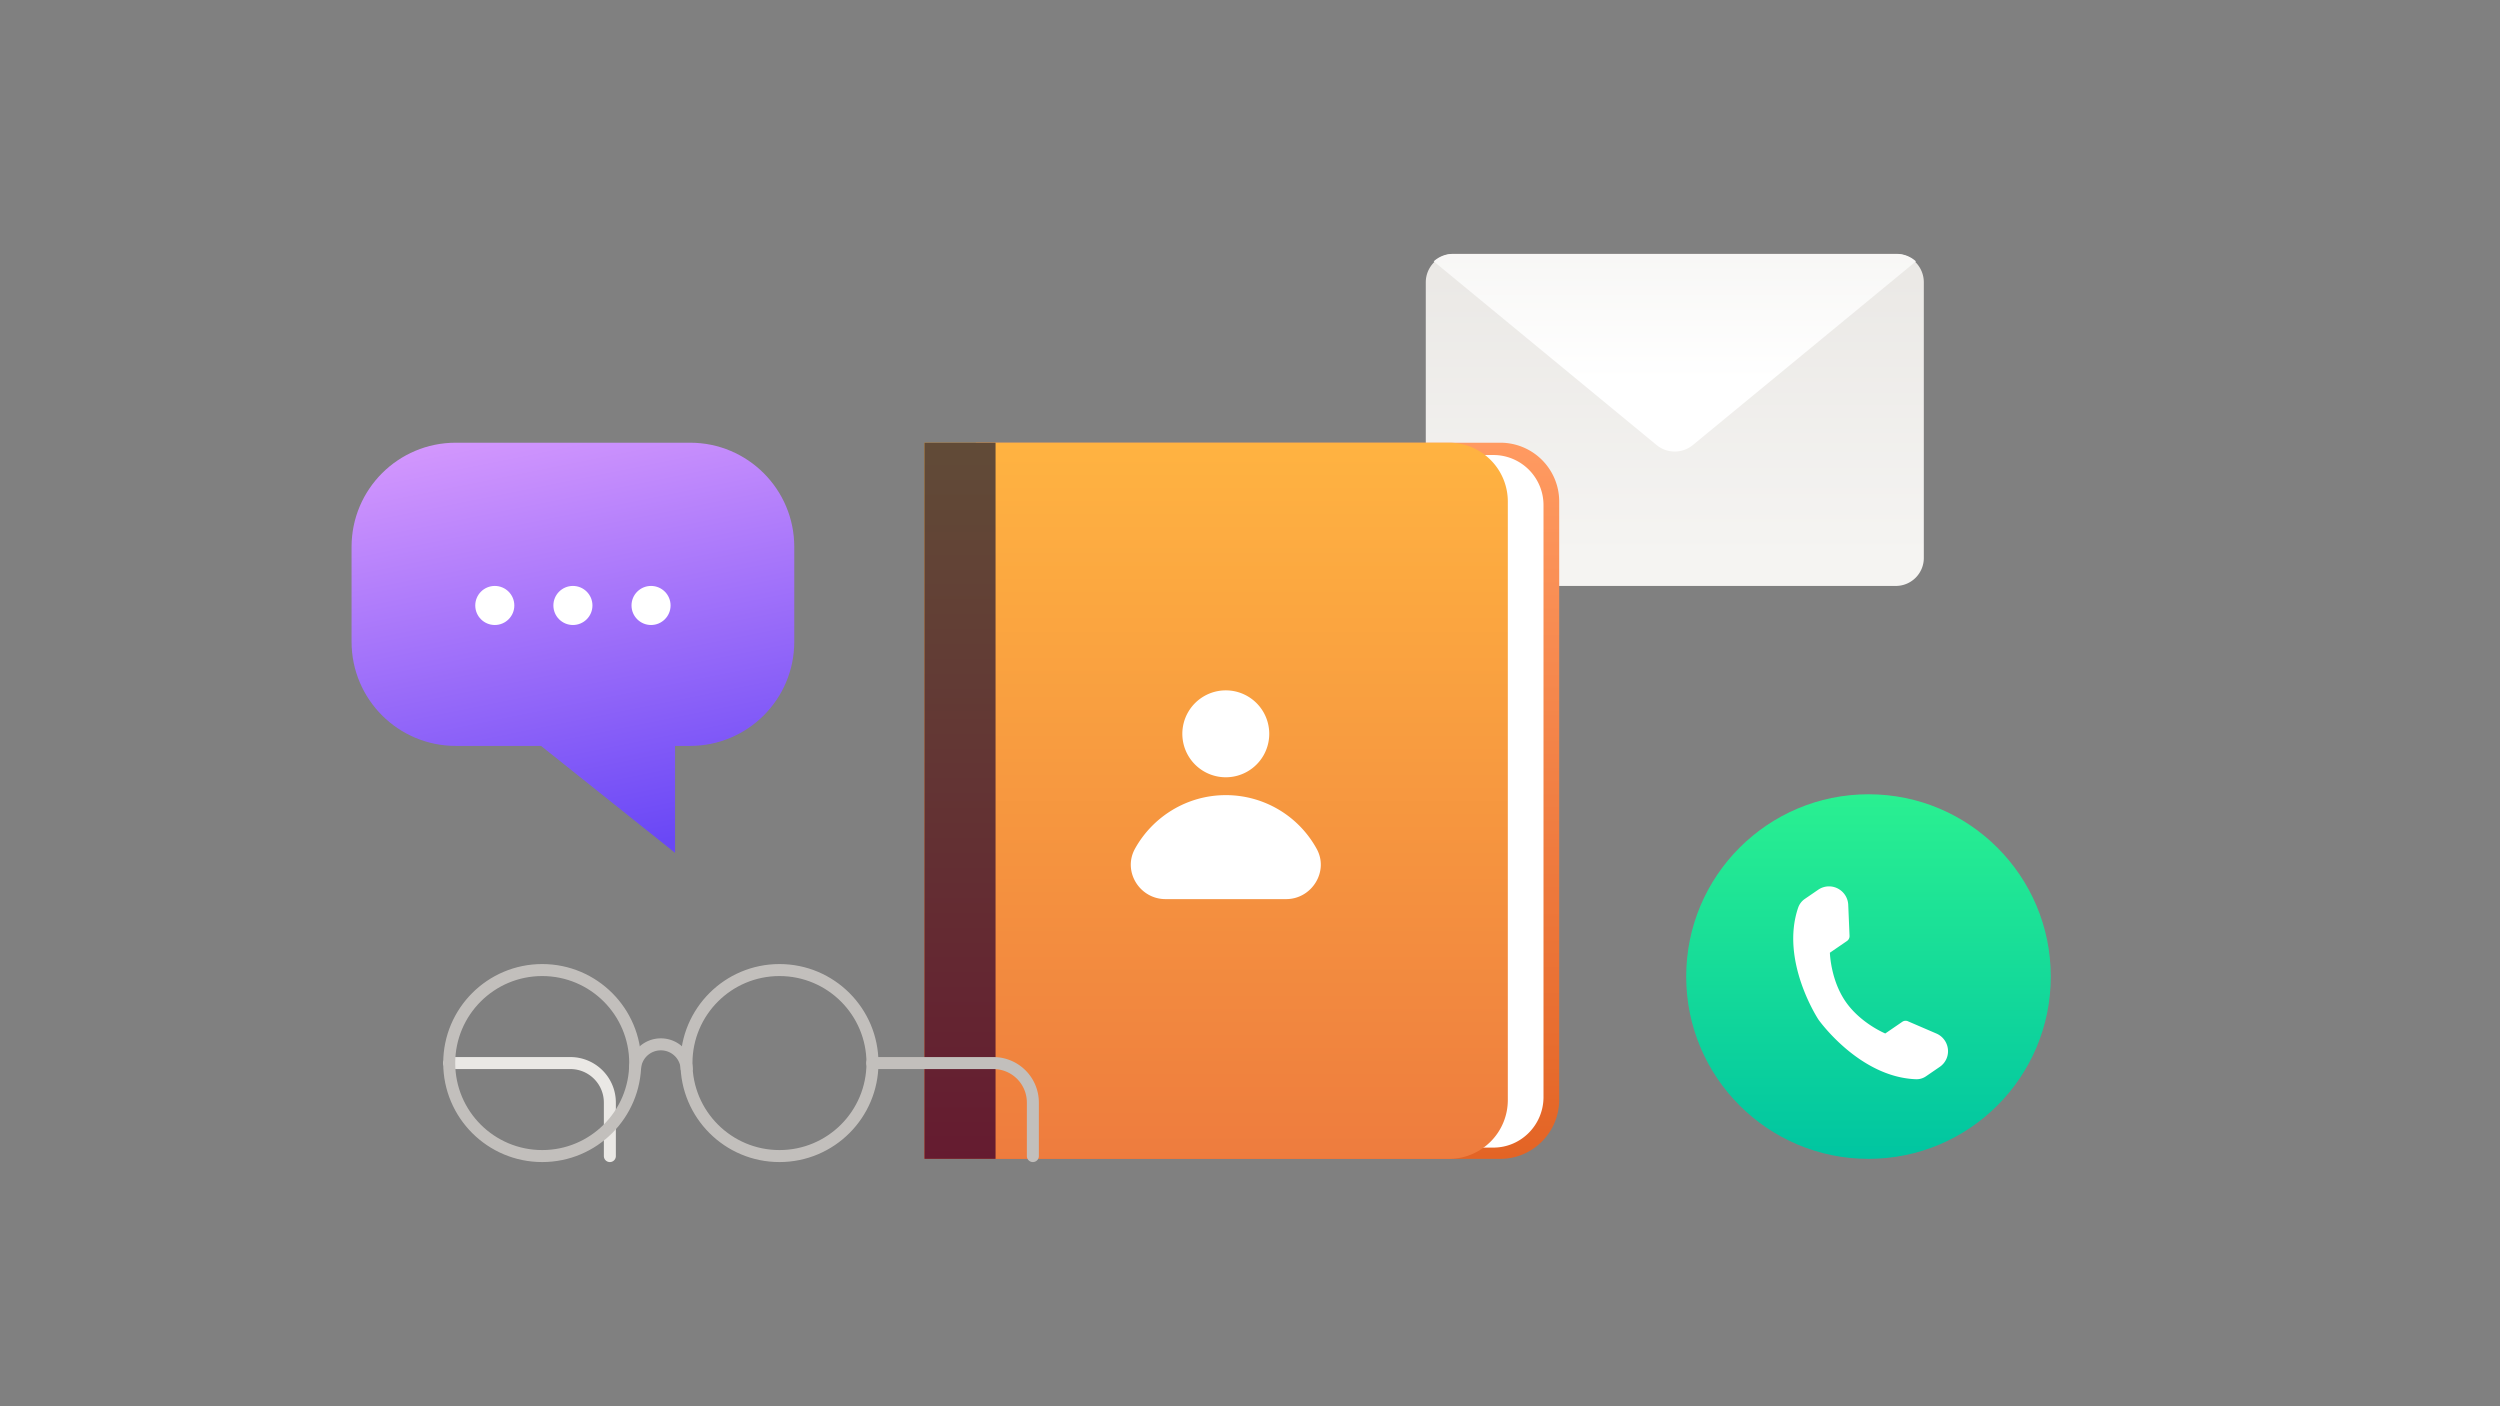 <svg xmlns="http://www.w3.org/2000/svg" width="384" height="216" fill="none" viewBox="0 0 384 216">
    <rect x="0" y="0" width="384" height="216" fill="#808080" stroke="none"/>
    <path
        fill="url(#paint0_linear_5741_18663)"
        d="M291.211 90h-67.894c-2.395 0-4.317-1.972-4.317-4.362V43.362c0-2.39 1.952-4.362 4.317-4.362h67.865c2.395 0 4.317 1.972 4.317 4.362v42.276A4.3 4.3 0 01291.211 90z"
    />
    <path
        fill="url(#paint1_linear_5741_18663)"
        d="M254.46 68.365a4.383 4.383 0 005.554 0l34.274-28.219A4.368 4.368 0 00291.347 39h-68.19c-1.129 0-2.168.44-2.94 1.146l34.243 28.219z"
    />
    <path
        fill="url(#paint2_linear_5741_18663)"
        d="M287 178c15.464 0 28-12.536 28-28s-12.536-28-28-28-28 12.536-28 28 12.536 28 28 28z"
    />
    <path
        fill="#fff"
        d="M299.151 160.849a2.955 2.955 0 00-1.717-2.097l-4.384-1.889a.892.892 0 00-.867.092l-2.607 1.787s-3.814-1.573-6.113-4.927c-2.299-3.355-2.391-7.478-2.391-7.478l2.62-1.797a.912.912 0 00.399-.775l-.202-4.774a2.954 2.954 0 00-1.337-2.358 2.924 2.924 0 00-3.273.029l-2.076 1.424a2.706 2.706 0 00-.993 1.294c-2.843 8.256 3.118 17.251 3.118 17.251s6.226 8.812 14.953 9.138a2.531 2.531 0 001.564-.458l2.089-1.432a2.91 2.91 0 001.217-3.03z"
    />
    <path
        fill="url(#paint3_linear_5741_18663)"
        d="M230.459 178h-80.575V68h80.575a9.035 9.035 0 019.036 9.036v91.928c-.032 4.991-4.077 9.036-9.036 9.036z"
    />
    <path
        fill="#fff"
        d="M229.383 176.271h-18.822V69.891h18.822a7.692 7.692 0 017.699 7.7v90.981c-.033 4.241-3.458 7.699-7.699 7.699z"
    />
    <path
        fill="url(#paint4_linear_5741_18663)"
        d="M222.565 178h-80.576V68h80.576a9.035 9.035 0 019.036 9.036v91.928a9.035 9.035 0 01-9.036 9.036z"
    />
    <path fill="url(#paint5_linear_5741_18663)" d="M152.917 68h-10.928v110h10.928V68z" />
    <path
        fill="#fff"
        d="M188.282 119.39a6.675 6.675 0 100-13.35 6.675 6.675 0 000 13.35zM179.016 138.103c-3.963 0-6.615-4.261-4.678-7.747 2.711-4.887 7.955-8.224 13.945-8.224a15.911 15.911 0 0113.945 8.224c1.937 3.456-.715 7.747-4.678 7.747h-18.534z"
    />
    <g>
        <path
            stroke="#C2BFBC"
            stroke-miterlimit="10"
            stroke-width="1.843"
            d="M119.727 177.571c7.889 0 14.285-6.396 14.285-14.286 0-7.889-6.396-14.285-14.285-14.285-7.89 0-14.286 6.396-14.286 14.285 0 7.89 6.396 14.286 14.286 14.286z"
        />
        <path
            stroke="#C2BFBC"
            stroke-miterlimit="10"
            stroke-width="1.843"
            d="M97.532 164.388a3.964 3.964 0 013.975-3.975 3.964 3.964 0 013.975 3.975"
        />
        <path
            stroke="#C2BFBC"
            stroke-linecap="round"
            stroke-miterlimit="10"
            stroke-width="1.843"
            d="M133.973 163.286h18.614a6.064 6.064 0 016.061 6.061v8.225"
        />
        <path
            stroke="#EAE8E5"
            stroke-linecap="round"
            stroke-miterlimit="10"
            stroke-width="1.843"
            d="M69 163.286h18.614a6.064 6.064 0 016.06 6.061v8.225"
        />
        <path
            stroke="#C2BFBC"
            stroke-miterlimit="10"
            stroke-width="1.843"
            d="M83.285 177.571c7.89 0 14.286-6.396 14.286-14.286 0-7.889-6.396-14.285-14.286-14.285S69 155.396 69 163.285c0 7.89 6.396 14.286 14.285 14.286z"
        />
    </g>
    <path
        fill="url(#paint6_linear_5741_18663)"
        d="M70 68c-8.837 0-16 7.163-16 16v14.572c0 8.837 7.163 16 16 16h13.102L103.69 131v-16.428H106c8.837 0 16-7.163 16-16V84c0-8.837-7.163-16-16-16H70z"
    />
    <circle cx="76" cy="93" r="3" fill="#fff" />
    <circle cx="88" cy="93" r="3" fill="#fff" />
    <circle cx="100" cy="93" r="3" fill="#fff" />
    <defs>
        <linearGradient
            id="paint0_linear_5741_18663"
            x1="257.25"
            x2="257.25"
            y1="39"
            y2="85.5"
            gradientUnits="userSpaceOnUse"
        >
            <stop stop-color="#EAE8E5" />
            <stop offset="1" stop-color="#F5F4F2" />
        </linearGradient>
        <linearGradient
            id="paint1_linear_5741_18663"
            x1="257.252"
            x2="257.252"
            y1="32"
            y2="58.5"
            gradientUnits="userSpaceOnUse"
        >
            <stop stop-color="#F5F4F2" />
            <stop offset="1" stop-color="#fff" />
        </linearGradient>
        <linearGradient
            id="paint2_linear_5741_18663"
            x1="287"
            x2="287"
            y1="122"
            y2="178"
            gradientUnits="userSpaceOnUse"
        >
            <stop stop-color="#2AF091" />
            <stop offset="1" stop-color="#00C5A1" />
        </linearGradient>
        <linearGradient
            id="paint3_linear_5741_18663"
            x1="194.69"
            x2="194.69"
            y1="68"
            y2="178"
            gradientUnits="userSpaceOnUse"
        >
            <stop stop-color="#FF9A61" />
            <stop offset="1" stop-color="#E36425" />
        </linearGradient>
        <linearGradient
            id="paint4_linear_5741_18663"
            x1="186.795"
            x2="186.795"
            y1="68"
            y2="178"
            gradientUnits="userSpaceOnUse"
        >
            <stop stop-color="#FFB341" />
            <stop offset="1" stop-color="#EE7C3E" />
        </linearGradient>
        <linearGradient
            id="paint5_linear_5741_18663"
            x1="147.453"
            x2="147.453"
            y1="68"
            y2="178"
            gradientUnits="userSpaceOnUse"
        >
            <stop stop-color="#614B37" />
            <stop offset="1" stop-color="#651B30" />
        </linearGradient>
        <linearGradient
            id="paint6_linear_5741_18663"
            x1="91.269"
            x2="107.65"
            y1="46.798"
            y2="127.887"
            gradientUnits="userSpaceOnUse"
        >
            <stop stop-color="#ECAAFF" />
            <stop offset="1" stop-color="#6A48F6" />
        </linearGradient>
    </defs>
</svg>
